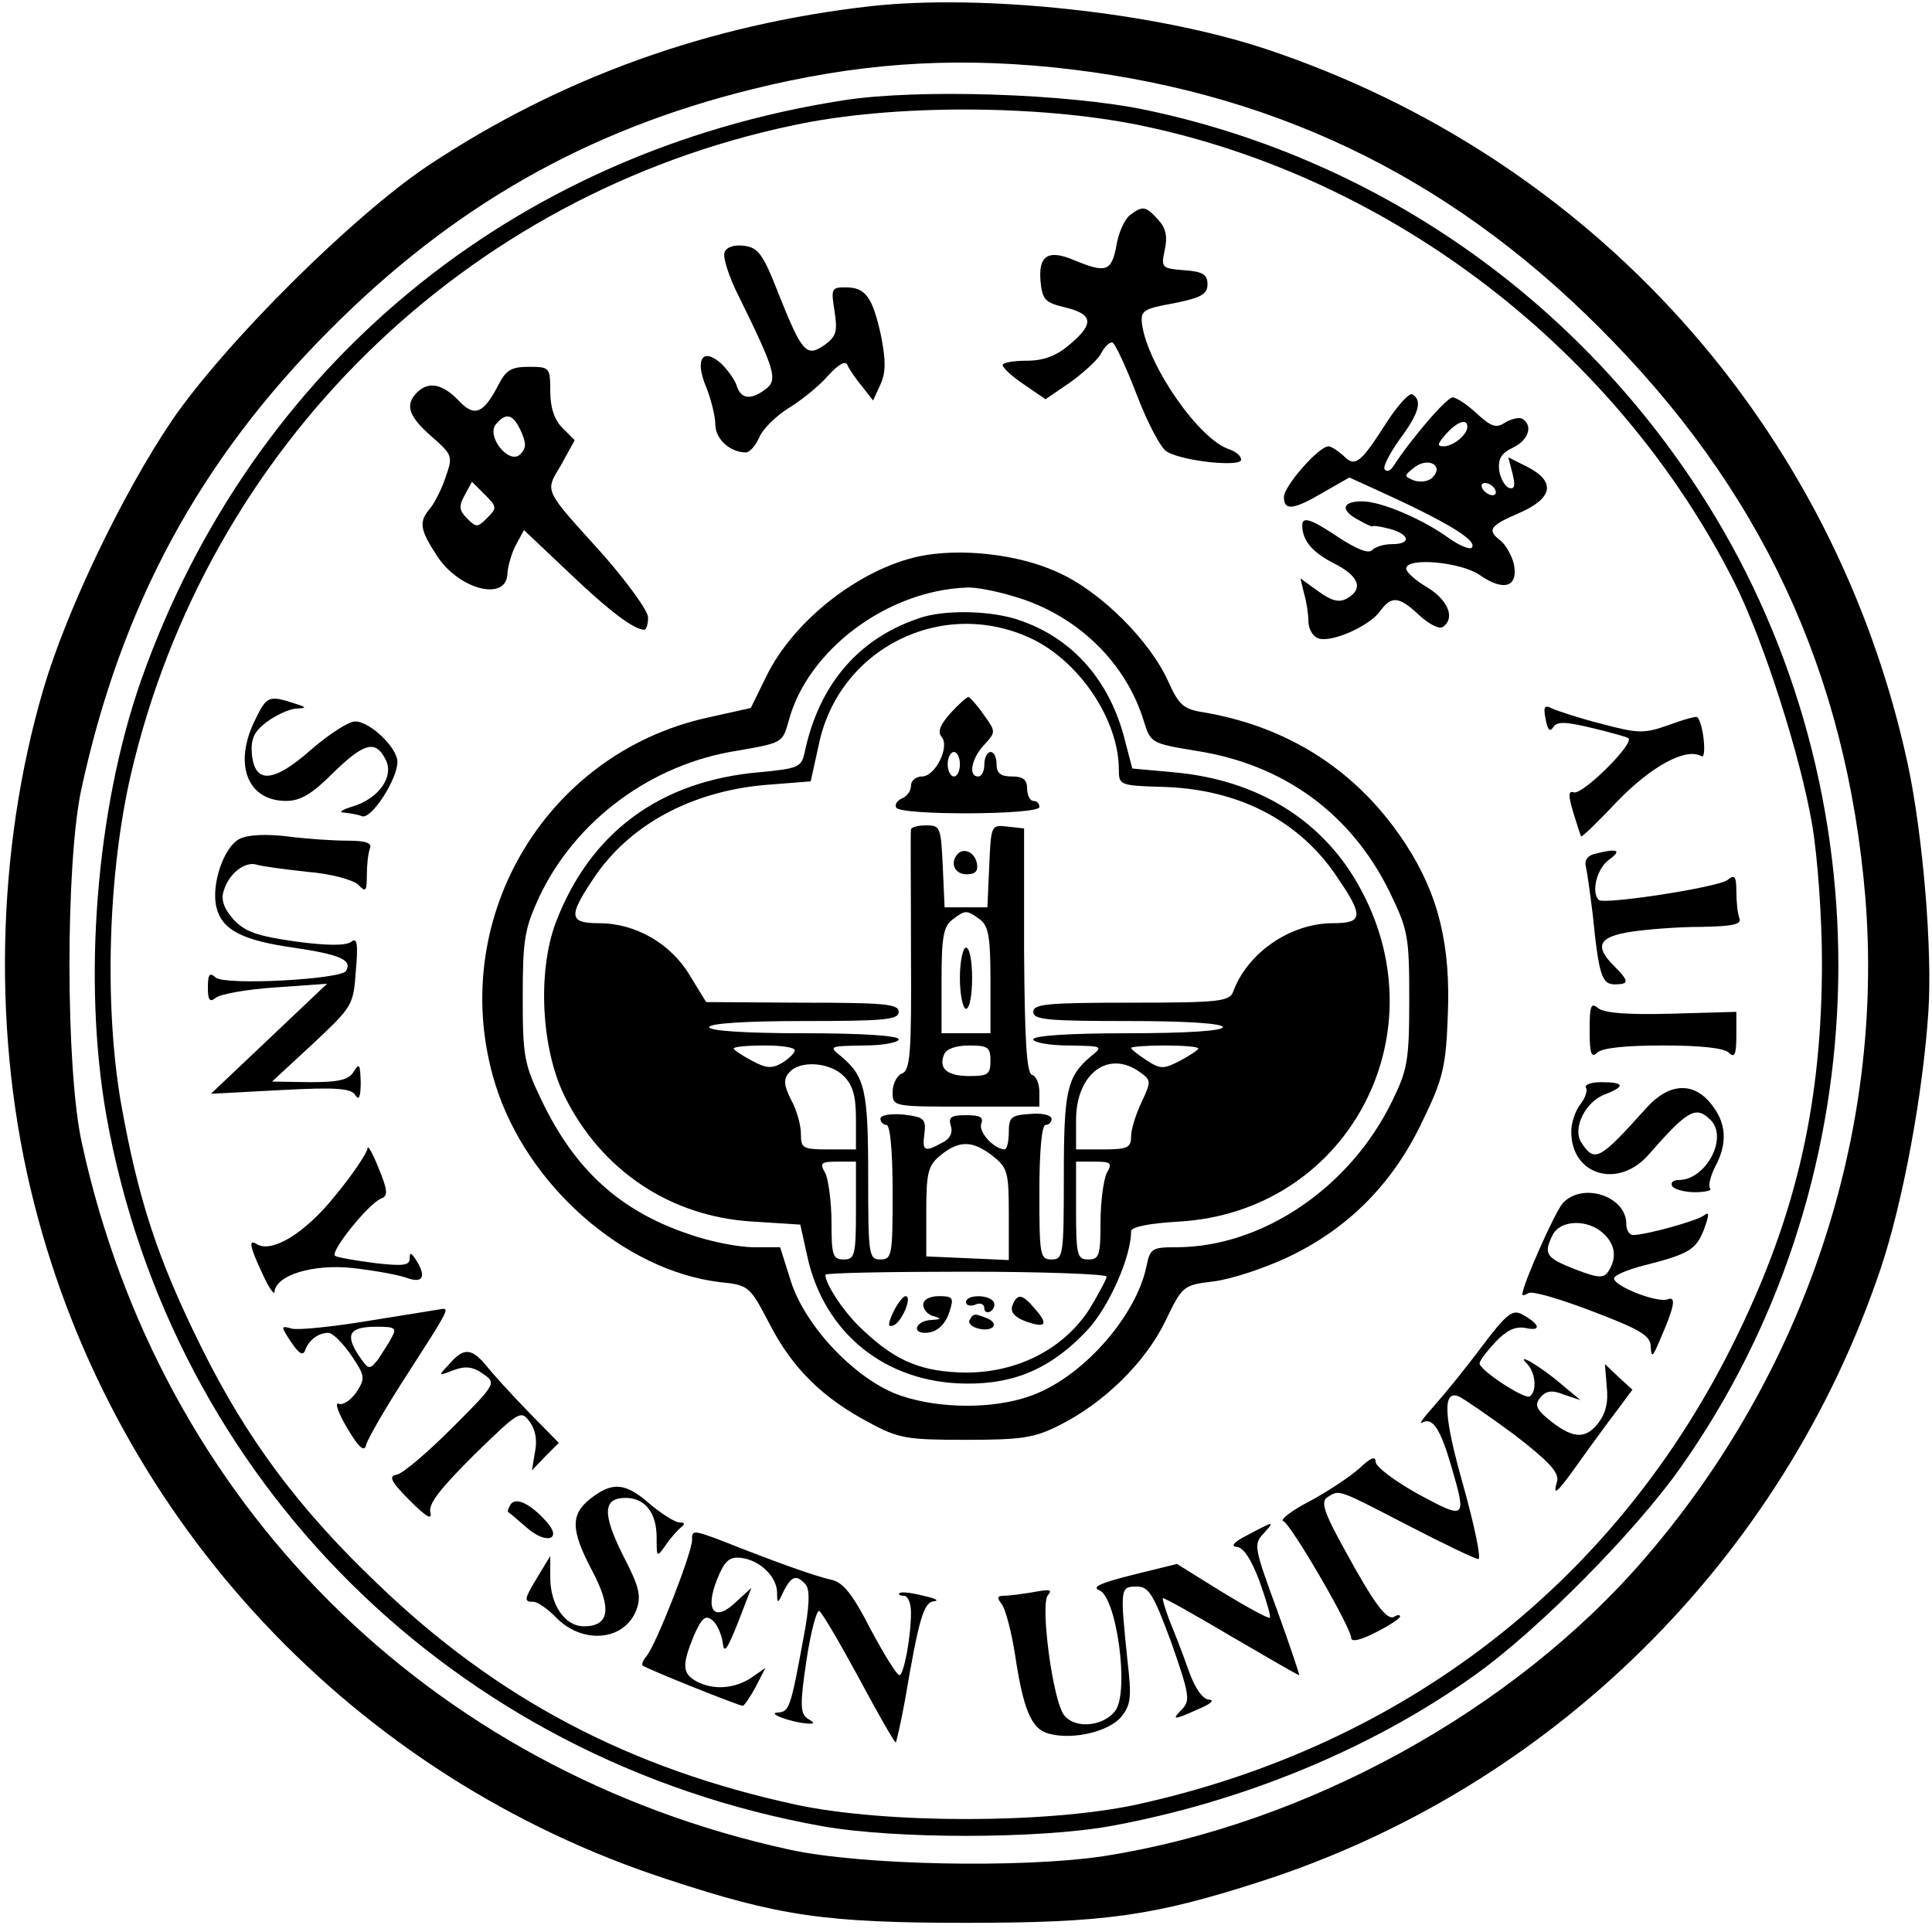 <?xml version="1.0" standalone="no"?>
<!DOCTYPE svg PUBLIC "-//W3C//DTD SVG 20010904//EN"
 "http://www.w3.org/TR/2001/REC-SVG-20010904/DTD/svg10.dtd">
<svg version="1.0" xmlns="http://www.w3.org/2000/svg"
 width="316pt" height="316pt" viewBox="0 0 316 316"
 preserveAspectRatio="xMidYMid meet">

<g transform="translate(0,316) scale(0.1,-0.1)"
fill="#000000" stroke="none">
<path d="M1425 3150 c-266 -30 -508 -117 -725 -261 -124 -83 -332 -290 -419
-417 -81 -120 -172 -310 -210 -439 -78 -266 -84 -572 -15 -842 132 -520 523
-938 1036 -1105 182 -60 258 -71 488 -71 226 0 306 11 480 67 477 153 856 527
1016 1003 36 107 69 284 78 419 7 102 -9 292 -34 408 -120 551 -515 990 -1050
1168 -181 60 -462 90 -645 70z m296 -100 c352 -36 643 -174 894 -425 265 -264
405 -564 436 -933 31 -386 -99 -777 -360 -1080 -215 -250 -554 -436 -886 -488
-134 -20 -398 -15 -515 11 -589 129 -1028 567 -1156 1155 -27 120 -27 458 -1
579 65 300 193 538 407 752 200 201 419 326 690 393 170 42 319 53 491 36z"/>
<path d="M1380 2996 c-542 -84 -968 -436 -1149 -948 -74 -211 -96 -492 -57
-713 107 -597 568 -1054 1171 -1162 119 -21 351 -21 470 0 215 39 428 126 597
247 103 73 263 235 337 340 322 456 344 1075 57 1554 -206 343 -542 584 -931
666 -128 27 -374 35 -495 16z m485 -41 c412 -85 781 -369 972 -748 48 -96 108
-284 127 -396 9 -53 16 -152 16 -225 0 -228 -41 -410 -139 -611 -194 -400
-543 -671 -984 -767 -146 -31 -408 -31 -554 0 -273 59 -490 173 -686 362 -128
122 -213 236 -287 385 -73 147 -104 244 -132 400 -28 162 -21 378 16 538 125
537 546 949 1083 1062 162 35 402 34 568 0z"/>
<path d="M1848 2808 c-9 -7 -19 -30 -22 -50 -8 -42 -17 -45 -68 -24 -44 19
-60 8 -56 -35 3 -29 7 -34 41 -42 45 -11 47 -27 6 -61 -21 -18 -42 -26 -70
-26 -21 0 -39 -3 -39 -7 0 -5 16 -19 35 -32 l35 -24 41 28 c22 16 45 37 50 47
5 10 13 18 18 18 4 0 22 -38 40 -85 18 -47 40 -89 50 -94 28 -16 121 -25 121
-13 0 6 -8 13 -19 17 -49 15 -133 136 -143 204 -3 23 2 26 52 35 45 9 55 15
55 31 0 16 -8 21 -38 23 -37 3 -38 4 -32 33 5 22 2 36 -11 50 -20 22 -25 23
-46 7z"/>
<path d="M1185 2747 c-3 -7 7 -40 24 -73 59 -120 63 -135 44 -150 -25 -19 -41
-17 -48 5 -3 10 -15 26 -25 36 -31 28 -44 7 -25 -38 8 -20 15 -48 15 -61 0
-24 24 -46 50 -46 6 0 16 11 22 25 6 14 28 35 47 47 20 12 49 35 64 52 18 20
30 27 33 19 3 -7 14 -23 24 -35 l18 -23 12 26 c9 20 9 39 1 80 -14 63 -25 79
-58 79 -23 0 -24 -2 -18 -39 5 -33 3 -41 -16 -55 -30 -21 -37 -13 -75 82 -26
67 -34 77 -57 80 -16 2 -29 -2 -32 -11z"/>
<path d="M816 2532 c-25 -49 -40 -55 -66 -27 -26 27 -49 32 -68 13 -20 -20
-14 -39 24 -72 34 -30 35 -32 23 -66 -6 -19 -18 -42 -25 -51 -19 -22 -18 -34
10 -77 36 -57 116 -77 116 -29 1 12 7 33 14 46 l13 24 74 -70 c66 -63 106 -93
123 -93 3 0 6 9 6 20 0 11 -33 56 -72 101 -101 112 -97 103 -70 149 l22 40
-20 20 c-13 13 -20 33 -20 60 0 39 -1 40 -35 40 -28 0 -37 -5 -49 -28z m36
-77 c9 -20 9 -28 -1 -38 -18 -18 -56 29 -40 49 17 20 28 17 41 -11z m-55 -142
c-16 -16 -18 -16 -33 -1 -13 13 -14 20 -4 38 l12 22 21 -21 c20 -20 20 -22 4
-38z"/>
<path d="M2266 2466 c-41 -64 -50 -71 -69 -51 -9 8 -20 15 -24 15 -16 0 -73
-65 -73 -83 0 -23 16 -21 65 8 l42 24 44 -20 c119 -54 167 -84 156 -95 -3 -3
-19 3 -36 15 -44 32 -112 61 -143 61 -34 0 -36 -15 -5 -31 12 -7 22 -11 22
-10 0 2 12 0 28 -4 33 -9 36 -25 4 -25 -13 0 -27 -4 -33 -10 -6 -6 -25 2 -53
20 -46 31 -61 36 -61 21 0 -25 16 -44 51 -62 42 -21 50 -42 22 -58 -13 -7 -25
-4 -47 12 l-29 21 6 -25 c4 -13 7 -34 7 -45 0 -12 7 -25 16 -28 21 -8 84 20
101 44 19 26 31 25 64 -6 15 -14 32 -23 38 -20 22 14 10 44 -24 65 -19 11 -35
25 -35 31 0 19 90 11 121 -11 39 -27 63 -19 55 19 -4 15 -14 32 -22 38 -22 17
-18 24 31 45 55 24 60 51 14 75 l-32 16 7 -27 c5 -20 3 -26 -6 -23 -7 3 -14
16 -16 29 -2 19 4 28 23 37 25 12 33 36 15 47 -5 3 -18 0 -28 -6 -15 -10 -23
-7 -47 15 -15 14 -33 26 -39 26 -10 0 -69 -69 -98 -114 -4 -6 -10 -8 -13 -4
-4 3 7 25 24 49 32 43 38 64 21 74 -5 3 -25 -19 -44 -49z m134 -4 c0 -13 -23
-32 -39 -32 -11 0 -10 4 4 20 19 21 35 26 35 12z m-57 -83 c-7 -7 -20 -8 -30
-5 -17 7 -17 8 1 22 23 17 48 2 29 -17z m102 -19 c3 -5 2 -10 -4 -10 -5 0 -13
5 -16 10 -3 6 -2 10 4 10 5 0 13 -4 16 -10z"/>
<path d="M1503 2250 c-97 -21 -204 -104 -249 -195 l-26 -53 -72 -16 c-268 -60
-427 -336 -346 -599 51 -165 210 -305 367 -324 48 -5 49 -6 82 -69 37 -72 87
-121 163 -161 48 -26 62 -28 158 -28 90 0 112 3 153 24 72 36 140 102 173 170
28 58 29 59 78 65 27 3 83 21 123 40 99 47 172 121 220 223 33 68 38 88 41
171 5 116 -15 198 -68 280 -77 119 -190 193 -332 217 -32 5 -40 12 -57 50 -30
67 -111 148 -181 179 -65 30 -160 40 -227 26z m157 -66 c102 -30 182 -108 211
-204 11 -35 12 -36 85 -48 143 -22 253 -102 316 -229 31 -64 33 -73 33 -178 0
-100 -3 -115 -28 -166 -69 -142 -213 -239 -353 -239 -40 0 -43 -2 -49 -32 -18
-84 -108 -184 -192 -212 -60 -21 -147 -20 -209 1 -72 24 -156 112 -180 186
l-18 57 -43 0 c-24 0 -71 9 -105 21 -114 38 -188 106 -242 219 -29 60 -31 73
-31 170 0 93 3 111 27 163 59 125 183 217 323 239 75 13 75 13 85 49 31 116
161 213 291 218 14 1 50 -6 79 -15z"/>
<path d="M1510 2151 c-103 -32 -170 -108 -194 -222 -5 -24 -11 -26 -73 -32
-164 -14 -278 -99 -334 -246 -30 -80 -24 -205 14 -283 60 -122 173 -198 308
-206 l78 -5 11 -50 c27 -127 128 -209 260 -210 81 -1 141 26 199 88 35 38 71
119 71 161 0 7 27 13 79 16 271 16 427 299 298 541 -60 114 -169 182 -309 194
l-66 6 -12 46 c-24 96 -84 166 -171 196 -44 16 -117 18 -159 6z m176 -35 c79
-37 144 -133 144 -215 0 -25 2 -26 70 -28 125 -3 226 -55 288 -149 43 -63 41
-74 -8 -74 -70 0 -140 -49 -163 -112 -6 -16 -23 -18 -167 -18 -136 0 -160 -2
-160 -15 0 -13 24 -15 155 -15 97 0 155 -4 155 -10 0 -6 -58 -10 -155 -10 -97
0 -155 -4 -155 -10 0 -5 26 -10 58 -10 56 -1 57 -1 36 -18 -39 -33 -44 -56
-44 -196 0 -129 -1 -136 -20 -136 -19 0 -20 7 -20 110 0 67 4 110 10 110 6 0
10 5 10 10 0 6 -16 10 -35 8 -31 -2 -35 -5 -35 -30 0 -15 -3 -28 -7 -28 -18 1
-43 29 -38 42 4 11 -2 14 -25 14 -24 0 -29 -3 -25 -17 4 -11 -1 -22 -14 -28
-29 -16 -33 -14 -29 15 3 24 -1 27 -34 31 -22 2 -38 -1 -38 -7 0 -5 5 -10 10
-10 6 0 10 -43 10 -110 0 -103 -1 -110 -20 -110 -19 0 -20 7 -20 136 0 140 -5
163 -44 196 -21 17 -20 17 37 18 31 0 57 5 57 10 0 6 -58 10 -155 10 -97 0
-155 4 -155 10 0 6 58 10 155 10 131 0 155 2 155 15 0 13 -24 15 -157 15
l-158 1 -27 44 c-31 52 -89 85 -148 85 -49 0 -51 11 -10 72 58 88 159 143 280
154 l76 6 13 59 c32 158 201 243 347 175z m-386 -674 c0 -4 -9 -13 -20 -20
-17 -10 -26 -10 -50 3 -17 9 -30 18 -30 20 0 3 23 5 50 5 28 0 50 -3 50 -8z
m660 3 c0 -2 -13 -11 -30 -20 -27 -14 -32 -14 -55 1 -14 9 -25 18 -25 20 0 2
25 4 55 4 30 0 55 -2 55 -5z m-580 -45 c15 -15 20 -33 20 -70 l0 -50 -45 0
c-42 0 -45 2 -45 25 0 15 -7 40 -16 56 -12 24 -13 34 -3 45 17 20 66 17 89 -6z
m485 6 c18 -13 18 -15 2 -49 -9 -19 -17 -44 -17 -56 0 -18 -6 -21 -45 -21
l-45 0 0 48 c0 76 53 116 105 78z m-241 -137 c24 -19 26 -26 26 -95 l0 -75
-67 3 -68 3 0 73 c0 65 3 76 24 93 30 24 52 24 85 -2z m-224 -89 c0 -73 -2
-80 -20 -80 -18 0 -20 7 -20 61 0 33 -5 69 -10 80 -10 17 -7 19 20 19 l30 0 0
-80z m410 61 c-5 -11 -10 -47 -10 -80 0 -54 -2 -61 -20 -61 -18 0 -20 7 -20
80 l0 80 30 0 c27 0 30 -2 20 -19z m0 -169 c0 -4 -13 -28 -28 -53 -42 -65
-117 -104 -202 -104 -72 1 -114 18 -168 69 -30 27 -62 75 -62 91 0 3 104 5
230 5 127 0 230 -4 230 -8z"/>
<path d="M1555 1994 c-17 -19 -22 -31 -15 -39 14 -16 -10 -65 -32 -65 -10 0
-18 -7 -18 -15 0 -9 -7 -18 -15 -21 -8 -4 -12 -10 -9 -15 7 -13 234 -12 234 1
0 6 -4 10 -10 10 -5 0 -10 9 -10 20 0 15 -7 20 -25 20 -18 0 -25 5 -25 20 0
11 -4 20 -10 20 -5 0 -10 -9 -10 -20 0 -11 -4 -20 -10 -20 -17 0 -11 30 10 52
19 21 19 21 -1 49 -11 16 -23 29 -25 29 -3 0 -16 -12 -29 -26z m15 -84 c0 -11
-4 -20 -10 -20 -5 0 -10 9 -10 20 0 11 5 20 10 20 6 0 10 -9 10 -20z"/>
<path d="M1490 1803 c-1 -5 0 -95 0 -201 1 -164 -1 -193 -15 -198 -8 -3 -15
-17 -15 -30 0 -24 0 -24 120 -24 l120 0 0 24 c0 13 -5 26 -12 28 -9 3 -12 57
-13 204 l0 199 -27 3 c-27 3 -27 3 -30 -64 l-3 -68 -35 0 -35 0 -3 67 c-3 64
-4 67 -27 67 -14 0 -25 -3 -25 -7z m113 -147 c14 -11 17 -29 17 -100 l0 -86
-40 0 -40 0 0 86 c0 71 3 89 18 100 21 16 23 16 45 0z m17 -231 c0 -22 -4 -25
-34 -25 -37 0 -51 12 -42 35 3 9 19 15 41 15 31 0 35 -3 35 -25z"/>
<path d="M1570 1560 c0 -27 5 -50 10 -50 6 0 10 23 10 50 0 28 -4 50 -10 50
-5 0 -10 -22 -10 -50z"/>
<path d="M1567 1764 c-14 -15 -6 -34 14 -34 14 0 19 5 17 17 -3 18 -20 27 -31
17z"/>
<path d="M1461 1014 c-9 -20 -9 -25 0 -22 14 5 32 48 20 48 -4 0 -13 -12 -20
-26z"/>
<path d="M1510 1026 c0 -8 8 -17 18 -19 13 -4 11 -5 -5 -6 -24 -1 -33 -21 -10
-21 19 0 34 13 41 38 6 19 4 22 -18 22 -16 0 -26 -6 -26 -14z"/>
<path d="M1580 1030 c0 -5 7 -7 15 -4 8 4 15 1 15 -6 0 -6 5 -8 10 -5 6 4 8
11 5 16 -8 12 -45 12 -45 -1z"/>
<path d="M1656 1025 c-4 -11 3 -19 21 -26 33 -12 39 -6 16 20 -21 25 -29 26
-37 6z"/>
<path d="M1586 1001 c-3 -5 3 -11 14 -14 24 -6 36 8 14 17 -20 8 -22 8 -28 -3z"/>
<path d="M418 1984 c-37 -73 -14 -134 50 -134 23 0 42 11 76 45 51 50 70 55
86 24 16 -28 -10 -65 -53 -78 -17 -5 -24 -10 -15 -10 9 -1 23 -3 30 -6 15 -6
58 60 58 89 0 23 -45 66 -69 66 -11 0 -43 -21 -72 -46 -61 -54 -92 -57 -97 -8
-2 25 3 37 24 53 15 11 36 21 48 22 19 1 18 2 -4 9 -40 13 -44 11 -62 -26z"/>
<path d="M2528 1984 c3 -17 7 -22 12 -14 6 10 19 10 61 0 30 -7 58 -15 62 -17
13 -7 -75 -94 -89 -89 -9 3 -9 -5 -1 -32 6 -20 12 -38 13 -40 1 -2 28 24 59
57 56 58 113 89 138 74 9 -5 3 55 -7 64 -1 2 -23 -4 -47 -13 -40 -14 -49 -14
-109 2 -36 9 -72 21 -81 25 -13 7 -15 3 -11 -17z"/>
<path d="M392 1788 c-26 -13 -47 -75 -38 -112 9 -37 42 -54 126 -66 75 -11 97
-20 86 -38 -8 -14 -197 -24 -213 -11 -10 9 -13 6 -13 -16 0 -21 3 -25 13 -17
7 6 51 14 98 17 l84 6 -95 -90 -95 -90 113 6 c92 5 116 3 123 -8 6 -10 9 -3 9
21 -1 29 -2 32 -11 18 -8 -14 -23 -18 -72 -18 l-62 1 67 62 c65 61 66 63 70
119 4 44 2 55 -7 48 -8 -7 -39 -7 -91 0 -64 9 -83 16 -102 36 -16 18 -21 33
-16 47 8 28 34 48 53 43 9 -3 47 -8 84 -12 38 -3 74 -13 83 -21 12 -13 14 -11
14 15 0 17 2 36 5 44 4 9 -6 13 -37 13 -24 0 -68 3 -98 7 -34 4 -64 3 -78 -4z"/>
<path d="M2607 1763 c-11 -3 -16 -11 -13 -21 2 -9 7 -44 11 -77 10 -100 15
-115 36 -115 24 0 24 5 -1 30 -33 33 -25 48 28 56 26 4 77 8 115 8 51 1 66 4
62 14 -3 8 -5 27 -5 44 0 25 -3 28 -14 19 -14 -12 -202 -41 -211 -33 -13 13
-3 52 17 66 22 16 13 19 -25 9z"/>
<path d="M2600 1474 c0 -37 3 -45 12 -36 8 8 47 12 108 12 61 0 100 -4 108
-12 9 -9 12 -3 12 28 l0 39 -106 -3 c-71 -2 -110 1 -120 9 -12 10 -14 4 -14
-37z"/>
<path d="M2594 1381 c3 -4 -1 -17 -9 -27 -8 -10 -15 -30 -15 -44 -1 -72 77
-96 127 -38 64 73 77 80 101 56 29 -29 -8 -98 -52 -98 -9 0 -14 -4 -11 -10 3
-5 20 -10 37 -10 17 0 29 3 25 6 -3 4 0 19 8 35 21 39 19 72 -6 103 -29 37
-69 35 -106 -6 -78 -87 -85 -90 -107 -56 -14 23 7 66 39 78 34 13 32 20 -6 20
-16 0 -28 -4 -25 -9z"/>
<path d="M601 1281 c-1 -7 -24 -42 -53 -77 -49 -61 -103 -94 -128 -79 -14 9
-12 -3 10 -50 10 -22 19 -34 19 -28 2 27 62 46 128 39 35 -4 74 -11 88 -16 27
-10 33 2 15 30 -8 12 -10 12 -10 1 0 -11 -12 -12 -56 -7 -31 4 -61 9 -66 12
-9 6 55 86 76 94 11 4 10 14 -5 50 -10 25 -18 39 -18 31z"/>
<path d="M2556 1192 c-13 -15 -66 -134 -66 -149 0 -3 5 -1 10 2 6 4 53 -10
105 -30 79 -30 95 -40 95 -58 1 -18 3 -17 14 9 25 57 28 74 14 69 -16 -7 -88
21 -88 34 0 5 21 14 48 21 75 19 86 26 99 59 9 25 9 30 0 23 -12 -9 -95 -32
-116 -32 -6 0 -11 8 -11 18 0 46 -72 69 -104 34z m66 -49 c20 -18 23 -40 9
-62 -8 -12 -16 -12 -55 3 -48 19 -52 25 -36 57 13 24 57 25 82 2z"/>
<path d="M605 1000 c-60 -10 -118 -16 -128 -13 -18 5 -18 4 -1 -22 13 -19 19
-23 23 -14 5 16 21 29 38 29 7 0 23 -16 37 -36 23 -34 24 -38 9 -61 -9 -13
-22 -22 -29 -19 -7 3 -1 -15 14 -40 19 -32 28 -40 31 -27 2 9 32 61 67 115 65
101 70 109 57 107 -5 -1 -57 -9 -118 -19z m36 -27 c-5 -10 -16 -26 -23 -37
-14 -17 -15 -17 -32 8 -22 34 -14 46 30 46 30 0 33 -2 25 -17z"/>
<path d="M2424 958 c-26 -35 -61 -78 -78 -97 -17 -19 -26 -31 -20 -28 17 10
30 -10 48 -72 25 -86 24 -87 -54 -45 -38 21 -70 45 -70 53 0 10 -8 7 -27 -11
-16 -14 -52 -38 -82 -54 -29 -15 -48 -30 -42 -32 12 -4 111 -174 111 -191 0
-7 15 -4 40 9 22 11 40 23 40 26 0 3 -4 3 -9 0 -12 -8 -33 20 -81 108 -35 63
-40 80 -29 87 20 13 16 14 132 -46 58 -30 110 -55 115 -55 5 0 -6 53 -24 118
-33 116 -35 159 -8 148 7 -3 48 -31 90 -62 56 -43 74 -62 71 -76 -8 -27 -2
-23 39 35 20 28 48 66 61 83 l23 31 -23 21 -22 21 3 -37 c3 -26 -2 -45 -15
-61 -21 -26 -42 -24 -82 9 -19 16 -21 23 -11 35 9 10 18 12 38 4 l27 -9 -30
25 c-36 31 -78 55 -57 34 14 -15 16 -45 4 -53 -9 -5 -82 43 -82 54 0 4 11 19
26 35 18 19 32 26 49 23 27 -6 24 6 -5 22 -16 9 -26 1 -66 -52z"/>
<path d="M735 929 c-19 -20 -19 -20 7 -10 19 7 31 6 48 -6 22 -15 22 -16 -51
-89 -40 -40 -80 -74 -90 -76 -14 -2 -10 -11 21 -42 27 -27 37 -33 34 -20 -4
14 16 39 71 94 74 72 77 74 91 55 10 -13 13 -31 9 -50 l-5 -30 22 23 22 22
-51 52 c-28 29 -59 63 -69 76 -23 27 -36 28 -59 1z"/>
<path d="M966 709 c-33 -26 -33 -51 3 -119 32 -61 28 -90 -14 -90 -31 0 -55
35 -55 80 l0 35 -20 -33 c-23 -38 -24 -42 -7 -42 6 0 22 -11 35 -24 43 -46
113 -41 133 11 8 23 5 37 -22 89 -34 68 -33 94 4 94 32 0 51 -24 51 -65 0 -33
0 -33 15 -12 8 12 20 25 25 29 7 5 6 8 -3 8 -7 0 -29 14 -48 30 -40 35 -61 37
-97 9z"/>
<path d="M835 699 c-4 -6 -5 -11 -4 -12 2 -1 16 -13 31 -26 32 -28 59 -19 31
11 -26 29 -50 40 -58 27z"/>
<path d="M2040 649 c-20 -10 -28 -18 -18 -19 11 0 24 -19 38 -56 11 -31 19
-58 17 -60 -2 -2 -37 17 -78 42 l-74 46 -73 -18 c-52 -13 -67 -20 -54 -25 28
-11 49 -162 27 -196 -18 -26 -65 -32 -84 -9 -19 22 -40 183 -27 197 8 9 3 10
-23 5 -18 -3 -40 -6 -48 -6 -12 0 -13 -3 -5 -13 6 -7 16 -44 22 -82 14 -93 27
-124 57 -131 39 -10 97 4 117 28 16 20 17 32 10 93 -12 117 -12 120 15 120 20
0 27 -11 57 -92 29 -83 31 -94 18 -108 -19 -19 -15 -19 27 0 19 8 26 14 17 15
-10 0 -23 17 -34 48 -9 26 -23 62 -31 81 -7 19 -12 35 -11 37 2 1 52 -27 111
-62 60 -35 110 -64 112 -64 1 0 -15 48 -36 106 -37 101 -39 108 -23 125 20 22
19 22 -26 -2z"/>
<path d="M1132 642 c1 -19 -58 -170 -74 -190 -6 -7 -9 -14 -7 -16 5 -5 157
-66 164 -66 2 0 12 14 21 31 l16 31 -23 -16 c-27 -18 -62 -21 -90 -6 -23 13
-24 26 -4 75 13 29 19 34 30 25 8 -6 15 -23 17 -36 2 -20 7 -13 25 32 l22 57
-25 -23 c-35 -34 -52 -15 -31 37 12 30 20 37 38 35 31 -3 59 -30 60 -56 0 -20
1 -20 11 2 13 25 21 27 36 10 7 -9 6 -36 -4 -88 -21 -114 -23 -120 -42 -121
-19 -1 22 -16 48 -18 13 -1 13 1 1 8 -12 8 -13 22 -2 95 7 47 17 84 21 81 5
-3 34 -53 65 -110 31 -58 58 -105 60 -105 1 0 8 30 15 68 23 136 31 162 48
163 9 1 1 5 -18 9 -19 5 -37 7 -39 4 -2 -2 1 -4 7 -4 7 0 12 -12 12 -27 0 -42
-12 -103 -19 -103 -4 0 -25 34 -47 75 -29 57 -45 77 -64 81 -27 6 -94 30 -177
63 -47 18 -52 19 -51 3z"/>
</g>
</svg>
